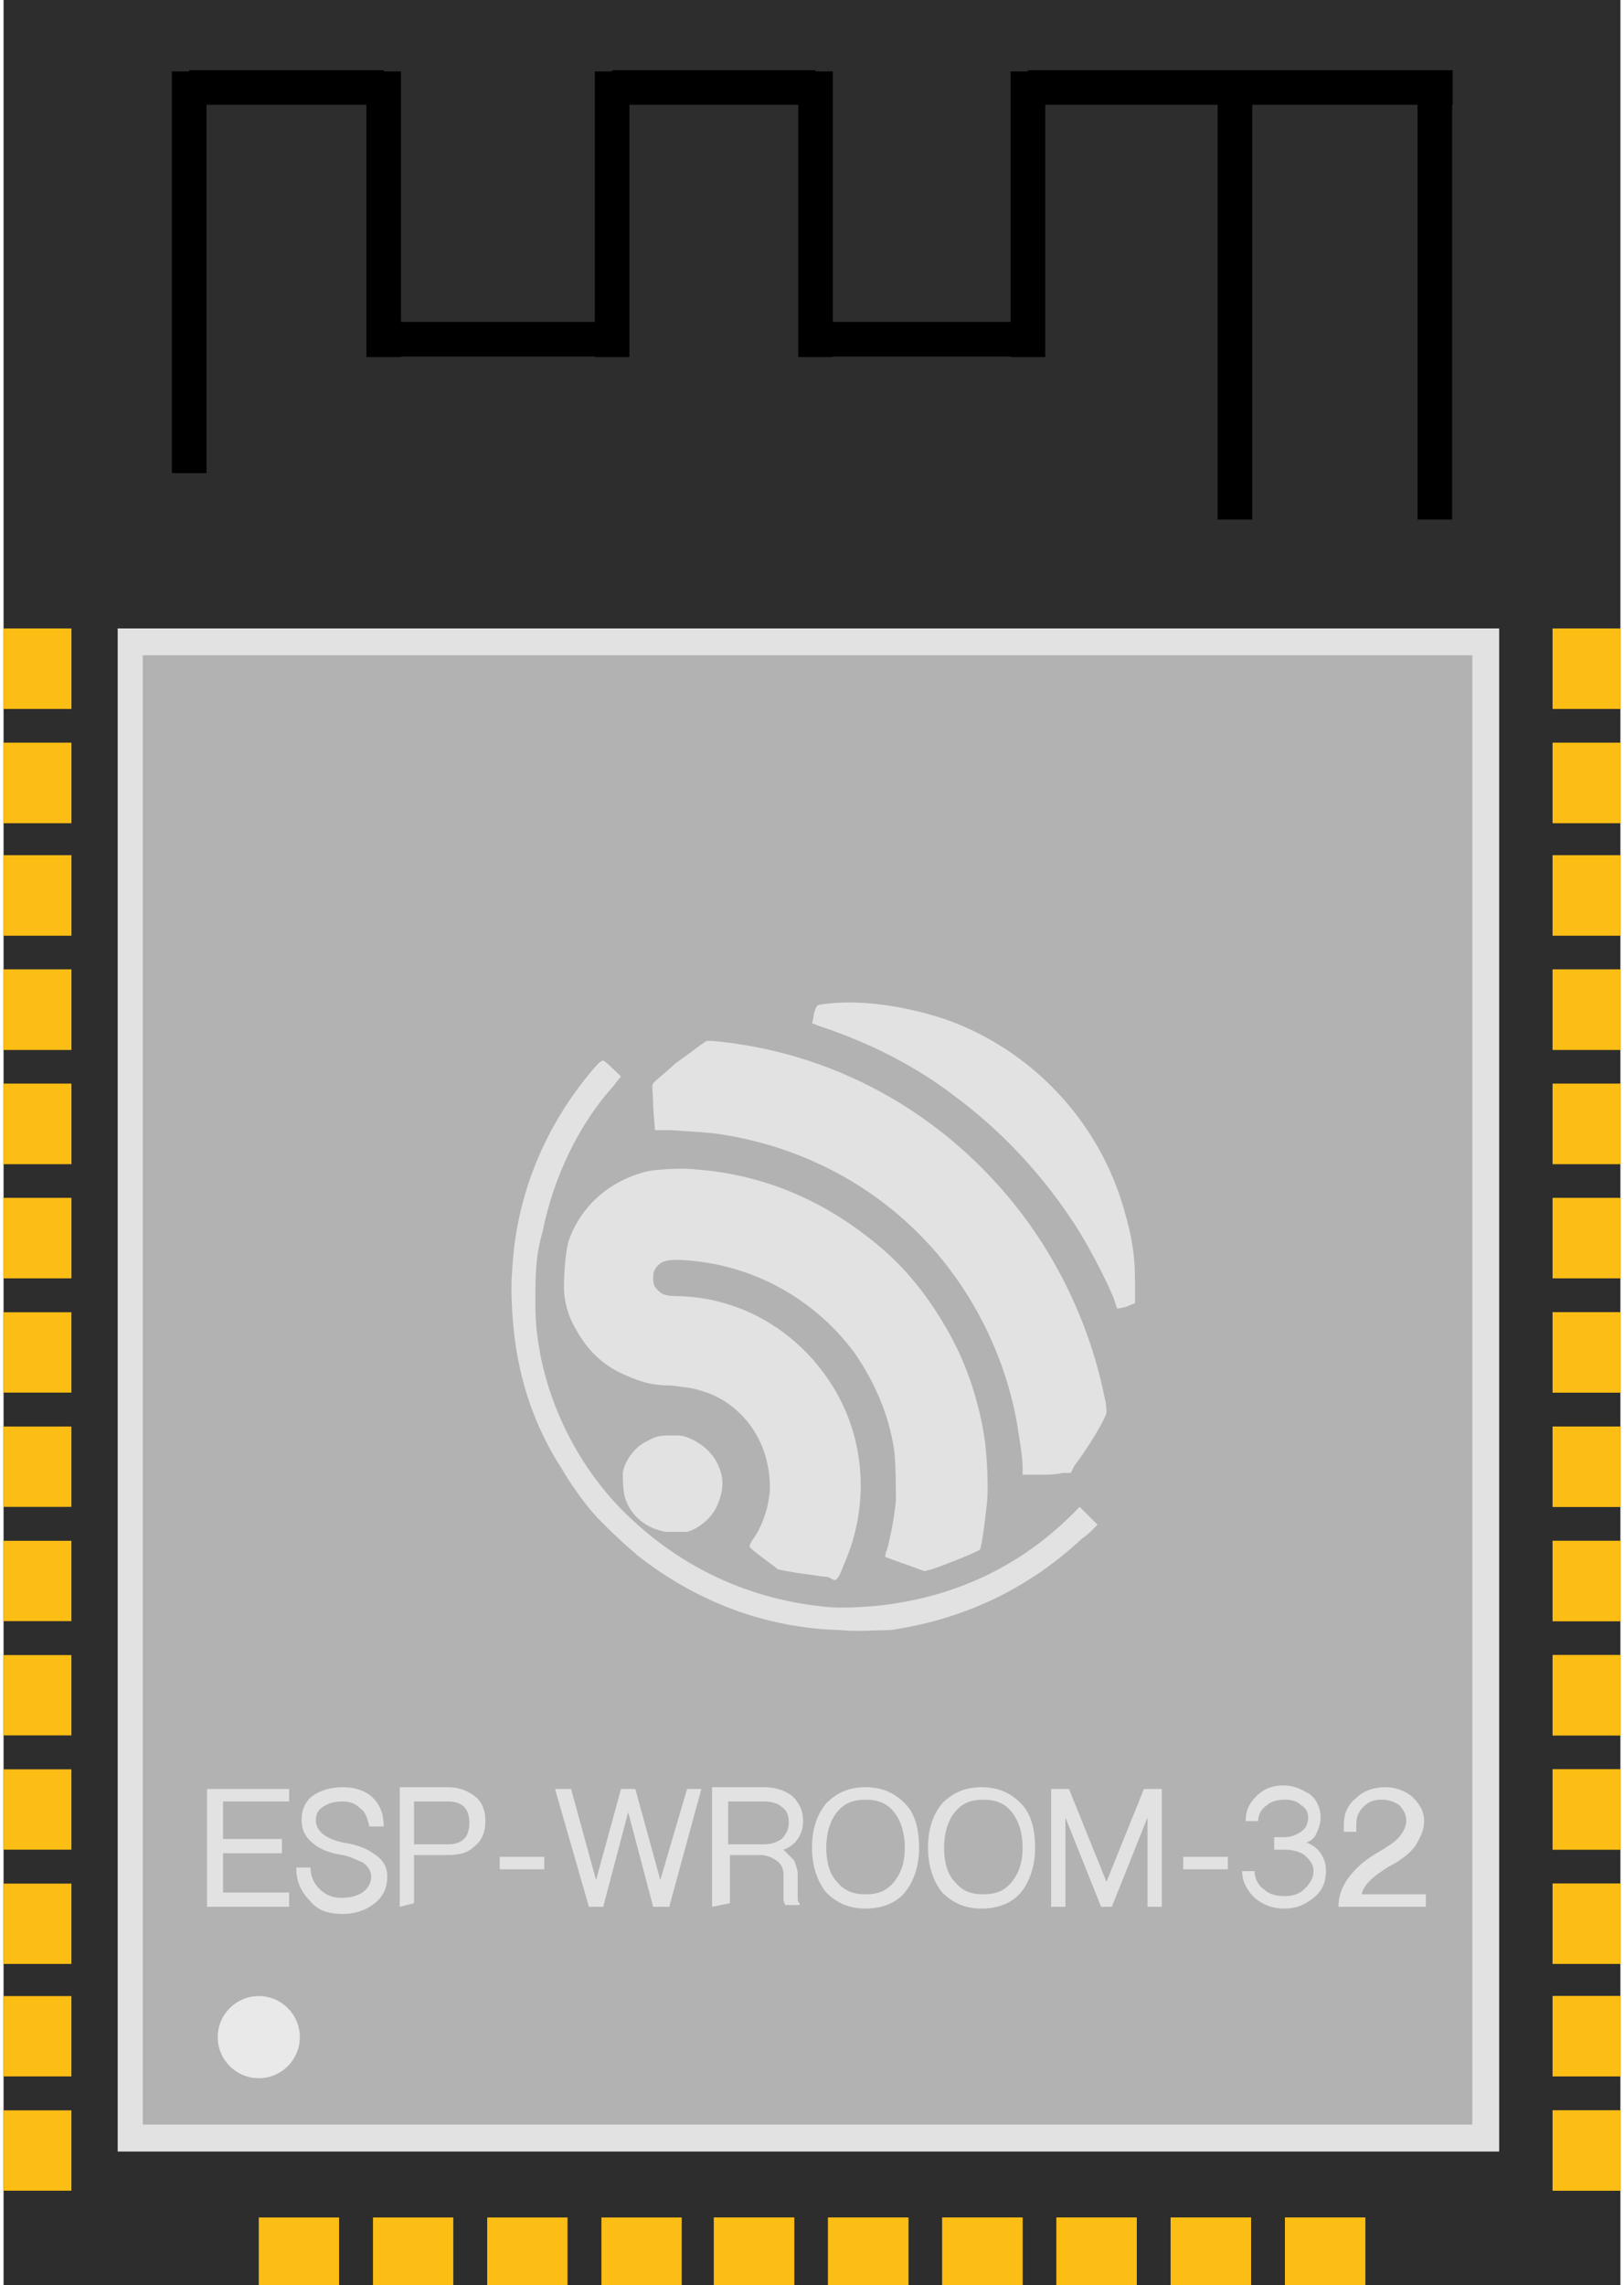 <?xml version="1.0" encoding="utf-8"?>
<!-- Generator: Adobe Illustrator 19.1.0, SVG Export Plug-In . SVG Version: 6.00 Build 0)  -->
<svg version="1.1" id="Layer_1" xmlns="http://www.w3.org/2000/svg" xmlns:xlink="http://www.w3.org/1999/xlink" x="0px" y="0px"
	 width="91px" height="128px" viewBox="0 0 91 128" style="enable-background:new 0 0 91 128;" xml:space="preserve">
<style type="text/css">
	.st0{fill:#2D2D2D;}
	.st1{fill:#B3B2B3;}
	.st2{fill:#E2E2E2;}
	.st3{fill-rule:evenodd;clip-rule:evenodd;fill:#E9E9E9;}
	.st4{fill:none;stroke:#000000;stroke-width:1.938;stroke-miterlimit:10;}
	.st5{fill:#FCBD14;}
	.st6{fill-rule:evenodd;clip-rule:evenodd;fill:#FCBD14;}
</style>
<g id="XMLID_12531_">
	<rect id="XMLID_12530_" x="0.2" y="0" class="st0" width="90.6" height="128"/>
	<rect id="XMLID_12529_" x="6.6" y="35.2" class="st1" width="77.4" height="85.3"/>
	<g id="XMLID_12528_">
		<path class="st2" d="M82.5,36.7V119H8l0-82.3H82.5 M84,35.2H6.6l0,85.3H84V35.2L84,35.2z"/>
	</g>
	<circle id="XMLID_12527_" class="st3" cx="14.5" cy="114.1" r="2.3"/>
	<path id="XMLID_12630_" class="st2" d="M62.6,73.3c0,0-0.1-0.3-0.2-0.6c-0.5-1.2-1.4-2.9-2.1-4c-1.8-2.8-4.1-5.3-6.8-7.3
		c-2.2-1.7-4.8-3-7.5-3.9c-0.3-0.1-0.5-0.2-0.5-0.2c0,0,0.1-0.3,0.1-0.5c0.2-0.6,0.1-0.5,0.9-0.6c2-0.2,4.4,0.2,6.5,0.9
		c4.8,1.7,8.6,5.7,10,10.7c0.4,1.4,0.6,2.4,0.6,4c0,1,0,1.2,0,1.2c0,0-0.3,0.1-0.5,0.2L62.6,73.3L62.6,73.3z M58.1,82.6l-0.8,0
		l0-0.4c0-0.7-0.2-1.7-0.3-2.4c-0.6-3.5-2.2-6.9-4.5-9.6c-3-3.5-7.1-5.8-11.7-6.6c-1.1-0.2-1.9-0.2-3.2-0.3l-0.9,0L36.6,62
		c0-0.7-0.1-1.3,0-1.3c0-0.1,0.8-0.7,1.2-1.1c0.4-0.3,1.1-0.8,1.5-1.1l0.3-0.2l0.3,0c6.7,0.6,12.7,3.9,16.9,9.1
		c2.5,3.1,4.3,6.9,5.1,10.9c0.1,0.4,0.1,0.7,0.1,0.8c0,0.3-1.1,2.1-1.8,3L60,82.5l-0.5,0C59.2,82.6,58.6,82.6,58.1,82.6z M37.3,85.8
		c-1.1-0.2-2-0.9-2.3-2c-0.1-0.4-0.1-1-0.1-1.3c0.1-0.7,0.7-1.5,1.4-1.8c0.5-0.3,0.8-0.3,1.4-0.3c0.4,0,0.5,0,0.8,0.1
		c0.8,0.3,1.5,0.9,1.8,1.7c0.3,0.7,0.2,1.4-0.1,2.1c-0.3,0.7-1,1.3-1.7,1.5C38.2,85.8,37.5,85.8,37.3,85.8z M46.1,88.3
		c-0.7-0.1-1.5-0.2-2-0.3l-0.5-0.1l-0.8-0.6c-0.4-0.3-0.8-0.6-0.8-0.7c0,0,0-0.1,0.2-0.4c0.5-0.7,0.8-1.6,0.9-2.4
		c0.1-0.5,0-1.4-0.1-1.8c-0.4-2-1.9-3.6-3.7-4.1c-0.6-0.2-1-0.2-1.7-0.3c-1.1,0-1.7-0.2-2.6-0.6c-1.2-0.5-2.1-1.4-2.7-2.5
		c-0.5-0.8-0.7-1.7-0.7-2.4c0-0.8,0.1-2.2,0.3-2.7c0.7-1.9,2.3-3.3,4.4-3.8c0.5-0.1,1.9-0.2,2.7-0.1c4,0.3,7.5,1.9,10.5,4.5
		c1.5,1.3,2.7,2.9,3.7,4.7c1,1.8,1.7,3.9,2,6.1c0.1,0.8,0.2,2.6,0.1,3.4c-0.1,1-0.3,2.5-0.4,2.6c-0.1,0.1-1.8,0.8-2.7,1.1l-0.4,0.1
		l-1.1-0.4c-0.6-0.2-1.1-0.4-1.1-0.4c0,0,0-0.2,0.1-0.4c0.2-0.7,0.4-1.8,0.5-2.7c0-0.6,0-2.2-0.1-2.9c-0.3-2-1.1-3.8-2.2-5.4
		c-2.2-3-5.6-4.9-9.3-5.2c-1.2-0.1-1.6,0-1.9,0.5c-0.1,0.2-0.1,0.2-0.1,0.5c0,0.4,0.1,0.5,0.3,0.7c0.2,0.2,0.4,0.3,1.2,0.3
		c3.3,0.1,6.3,1.8,8.2,4.5c2.2,3.1,2.5,7.1,1,10.5c-0.3,0.8-0.4,0.9-0.6,0.9C46.6,88.4,46.4,88.3,46.1,88.3z M47.1,91.3
		c-4.2-0.1-8.1-1.6-11.4-4.2c-0.7-0.6-1.9-1.7-2.5-2.4c-0.6-0.7-1.3-1.7-1.7-2.4c-1.5-2.3-2.4-4.9-2.7-7.7c-0.1-0.9-0.2-2.5-0.1-3.4
		c0.2-4.3,1.9-8.3,4.7-11.5c0.2-0.2,0.3-0.3,0.4-0.3c0.1,0,1,0.9,1,0.9c0,0-0.2,0.2-0.4,0.5c-2,2.2-3.4,5.2-4,8.2
		C30,70.4,30,71.4,30,73c0,1.2,0.1,1.9,0.3,3c0.7,3.4,2.5,6.7,5.1,9.1c3,2.8,6.7,4.5,10.9,4.9c0.8,0.1,2.4,0,3.2-0.1
		c4.1-0.5,7.7-2.2,10.6-5.1l0.4-0.4l0.5,0.5l0.5,0.5l-0.2,0.2c-0.1,0.1-0.4,0.4-0.7,0.6c-3,2.8-6.6,4.5-10.7,5.1
		C49.3,91.3,47.8,91.4,47.1,91.3z"/>
	<polygon id="XMLID_12521_" class="st2" points="11.6,106.8 11.6,100.2 16.2,100.2 16.2,100.9 12.5,100.9 12.5,103 15.8,103 
		15.8,103.8 12.5,103.8 12.5,106 16.2,106 16.2,106.8 	"/>
	<path id="XMLID_12520_" class="st2" d="M16.6,104.6h0.8c0,0.5,0.2,0.9,0.5,1.2c0.3,0.3,0.7,0.5,1.2,0.5c0.5,0,0.9-0.1,1.2-0.3
		c0.3-0.2,0.5-0.5,0.5-0.9c0-0.3-0.2-0.6-0.5-0.8c-0.3-0.1-0.6-0.3-1.1-0.4c-0.7-0.1-1.2-0.3-1.6-0.6c-0.5-0.4-0.7-0.8-0.7-1.4
		c0-0.5,0.2-1,0.6-1.3c0.4-0.3,1-0.5,1.7-0.5c0.7,0,1.3,0.2,1.7,0.6c0.4,0.4,0.6,0.9,0.6,1.6h-0.8c-0.1-0.4-0.2-0.8-0.5-1
		c-0.3-0.3-0.6-0.4-1-0.4c-0.5,0-0.8,0.1-1.1,0.3c-0.3,0.2-0.4,0.4-0.4,0.8c0,0.3,0.2,0.6,0.5,0.8c0.3,0.2,0.6,0.3,1,0.4
		c0.7,0.1,1.3,0.3,1.7,0.6c0.5,0.3,0.8,0.7,0.8,1.3c0,0.6-0.2,1.1-0.7,1.5c-0.5,0.4-1.1,0.6-1.8,0.6c-0.8,0-1.4-0.2-1.8-0.7
		C16.8,105.9,16.6,105.3,16.6,104.6z"/>
	<path id="XMLID_12625_" class="st2" d="M23.2,103.3h1.9c0.4,0,0.7-0.1,0.9-0.3c0.2-0.2,0.3-0.5,0.3-0.9c0-0.4-0.1-0.7-0.3-0.9
		c-0.2-0.2-0.5-0.3-0.9-0.3h-1.9V103.3z M22.4,106.8l0-6.7h2.7c0.6,0,1.1,0.2,1.5,0.5c0.4,0.3,0.6,0.8,0.6,1.4
		c0,0.6-0.2,1.1-0.6,1.4c-0.4,0.4-0.9,0.5-1.5,0.5h-1.9v2.7L22.4,106.8z"/>
	<rect id="XMLID_12517_" x="28" y="104" class="st2" width="2.5" height="0.7"/>
	<polygon id="XMLID_12516_" class="st2" points="31.1,100.2 32,100.2 33.4,105.3 34.8,100.2 35.6,100.2 37,105.3 38.5,100.2 
		39.3,100.2 37.5,106.8 36.6,106.8 35.2,101.5 33.8,106.8 33,106.8 	"/>
	<path id="XMLID_12620_" class="st2" d="M40.8,103.3h2c0.4,0,0.7-0.1,1-0.3c0.2-0.2,0.4-0.5,0.4-0.9c0-0.4-0.1-0.7-0.4-0.9
		c-0.2-0.2-0.6-0.3-1-0.3h-2V103.3z M39.9,106.8v-6.7h2.9c0.7,0,1.2,0.2,1.6,0.5c0.4,0.4,0.6,0.8,0.6,1.4c0,0.4-0.1,0.7-0.3,1
		c-0.2,0.3-0.5,0.5-0.8,0.6c0.2,0.2,0.4,0.4,0.6,0.6c0.1,0.3,0.2,0.5,0.2,0.8l0,1.3c0,0.1,0,0.2,0.1,0.3l0,0.1h-0.8l0,0
		c-0.1-0.2-0.1-0.3-0.1-0.4l0-1.3c0-0.3-0.1-0.6-0.4-0.8c-0.3-0.2-0.6-0.3-0.9-0.3h-1.7v2.7L39.9,106.8z"/>
	<path id="XMLID_12617_" class="st2" d="M46.3,103.5c0,0.8,0.2,1.5,0.6,1.9c0.4,0.5,0.9,0.7,1.6,0.7c0.7,0,1.2-0.2,1.6-0.7
		c0.4-0.5,0.6-1.1,0.6-1.9c0-0.8-0.2-1.5-0.6-2c-0.4-0.5-0.9-0.7-1.6-0.7c-0.7,0-1.2,0.2-1.6,0.7C46.5,102,46.3,102.7,46.3,103.5z
		 M45.5,103.5c0-1.1,0.3-1.9,0.8-2.5c0.6-0.6,1.3-0.9,2.2-0.9s1.6,0.3,2.2,0.9c0.6,0.6,0.8,1.5,0.8,2.5c0,1-0.3,1.9-0.8,2.5
		c-0.5,0.6-1.3,0.9-2.2,0.9c-0.9,0-1.6-0.3-2.2-0.9C45.8,105.4,45.5,104.5,45.5,103.5z"/>
	<path id="XMLID_12614_" class="st2" d="M52.9,103.5c0,0.8,0.2,1.5,0.6,1.9c0.4,0.5,0.9,0.7,1.6,0.7c0.7,0,1.2-0.2,1.6-0.7
		c0.4-0.5,0.6-1.1,0.6-1.9c0-0.8-0.2-1.5-0.6-2c-0.4-0.5-0.9-0.7-1.6-0.7c-0.7,0-1.2,0.2-1.6,0.7C53.1,102,52.9,102.7,52.9,103.5z
		 M52,103.5c0-1.1,0.3-1.9,0.8-2.5c0.6-0.6,1.3-0.9,2.2-0.9c0.9,0,1.6,0.3,2.2,0.9c0.6,0.6,0.8,1.5,0.8,2.5c0,1-0.3,1.9-0.8,2.5
		c-0.5,0.6-1.3,0.9-2.2,0.9s-1.6-0.3-2.2-0.9C52.3,105.4,52,104.5,52,103.5z"/>
	<polygon id="XMLID_12509_" class="st2" points="58.9,106.8 58.9,100.2 59.9,100.2 62,105.4 64.1,100.2 65.1,100.2 65.1,106.8 
		64.3,106.8 64.3,101.8 62.3,106.8 61.7,106.8 59.7,101.8 59.7,106.8 	"/>
	<rect id="XMLID_12508_" x="66.3" y="104" class="st2" width="2.5" height="0.7"/>
	<path id="XMLID_12507_" class="st2" d="M69.6,104.8h0.7c0,0.4,0.2,0.8,0.5,1c0.3,0.3,0.7,0.4,1.2,0.4c0.4,0,0.8-0.1,1.1-0.4
		c0.3-0.3,0.5-0.6,0.5-1c0-0.4-0.2-0.6-0.5-0.9c-0.3-0.2-0.7-0.3-1.1-0.3h-0.6v-0.7H72c0.3,0,0.6-0.1,0.9-0.3
		c0.3-0.2,0.4-0.5,0.4-0.8c0-0.3-0.1-0.5-0.4-0.7c-0.2-0.2-0.5-0.3-0.9-0.3c-0.4,0-0.8,0.1-1,0.3c-0.3,0.2-0.5,0.5-0.5,0.9h-0.7
		c0-0.6,0.2-1,0.6-1.4c0.4-0.4,0.9-0.6,1.5-0.6c0.6,0,1,0.2,1.5,0.5c0.4,0.3,0.6,0.8,0.6,1.3c0,0.3-0.1,0.6-0.2,0.8
		c-0.1,0.3-0.3,0.5-0.6,0.6c0.3,0.1,0.6,0.3,0.8,0.6c0.2,0.3,0.3,0.6,0.3,1c0,0.6-0.2,1.1-0.7,1.5c-0.5,0.4-1,0.6-1.6,0.6
		c-0.7,0-1.2-0.2-1.7-0.6C69.9,105.9,69.6,105.4,69.6,104.8z"/>
	<path id="XMLID_12506_" class="st2" d="M75,106.8c0-0.6,0.2-1.2,0.7-1.8c0.4-0.5,0.9-0.9,1.6-1.3c0.5-0.3,0.8-0.5,1-0.7
		c0.3-0.3,0.5-0.7,0.5-1c0-0.3-0.1-0.6-0.4-0.9c-0.3-0.2-0.6-0.3-1-0.3c-0.4,0-0.7,0.1-1,0.4c-0.3,0.3-0.4,0.6-0.4,1v0.4h-0.7v-0.4
		c0-0.6,0.2-1.1,0.7-1.5c0.4-0.4,1-0.6,1.6-0.6c0.6,0,1.1,0.2,1.5,0.5c0.4,0.4,0.7,0.8,0.7,1.4c0,0.5-0.2,0.9-0.5,1.4
		c-0.3,0.4-0.7,0.7-1.2,1l-0.2,0.1c-1,0.6-1.5,1.1-1.6,1.6h3.6v0.7L75,106.8z"/>
	<g id="XMLID_12177_">
		<line id="XMLID_12505_" class="st4" x1="69.2" y1="29.1" x2="69.2" y2="4"/>
		<line id="XMLID_12504_" class="st4" x1="80.4" y1="29.1" x2="80.4" y2="4"/>
		<line id="XMLID_12503_" class="st4" x1="81.4" y1="4.9" x2="57.6" y2="4.9"/>
		<line id="XMLID_12502_" class="st4" x1="57.6" y1="4" x2="57.6" y2="20"/>
		<line id="XMLID_12501_" class="st4" x1="57.6" y1="19" x2="45.7" y2="19"/>
		<line id="XMLID_12500_" class="st4" x1="45.7" y1="20" x2="45.7" y2="4"/>
		<line id="XMLID_12499_" class="st4" x1="45.7" y1="4.9" x2="34.3" y2="4.9"/>
		<line id="XMLID_12498_" class="st4" x1="34.3" y1="4" x2="34.3" y2="20"/>
		<line id="XMLID_12497_" class="st4" x1="34.3" y1="19" x2="21.5" y2="19"/>
		<line id="XMLID_12496_" class="st4" x1="21.5" y1="20" x2="21.5" y2="4"/>
		<line id="XMLID_12495_" class="st4" x1="21.5" y1="4.9" x2="10.6" y2="4.9"/>
		<line id="XMLID_12494_" class="st4" x1="10.6" y1="4" x2="10.6" y2="26.5"/>
	</g>
	<rect id="XMLID_12493_" x="0.2" y="35.2" class="st5" width="3.8" height="4.5"/>
	<rect id="XMLID_12492_" x="0.2" y="41.6" class="st5" width="3.8" height="4.5"/>
	<rect id="XMLID_12491_" x="0.2" y="47.9" class="st5" width="3.8" height="4.5"/>
	<rect id="XMLID_12490_" x="0.2" y="54.3" class="st5" width="3.8" height="4.5"/>
	<rect id="XMLID_12489_" x="0.2" y="60.7" class="st5" width="3.8" height="4.5"/>
	<rect id="XMLID_12488_" x="0.2" y="67.1" class="st5" width="3.8" height="4.5"/>
	<rect id="XMLID_12487_" x="0.2" y="73.5" class="st5" width="3.8" height="4.5"/>
	<rect id="XMLID_12486_" x="0.2" y="79.9" class="st5" width="3.8" height="4.5"/>
	<rect id="XMLID_12485_" x="0.2" y="86.3" class="st5" width="3.8" height="4.5"/>
	<rect id="XMLID_12484_" x="0.2" y="92.7" class="st5" width="3.8" height="4.5"/>
	<rect id="XMLID_12483_" x="0.2" y="99.1" class="st5" width="3.8" height="4.5"/>
	<rect id="XMLID_12482_" x="0.2" y="105.5" class="st5" width="3.8" height="4.5"/>
	<rect id="XMLID_12481_" x="0.2" y="111.8" class="st5" width="3.8" height="4.5"/>
	<rect id="XMLID_12480_" x="0.2" y="118.2" class="st5" width="3.8" height="4.5"/>
	<rect id="XMLID_12479_" x="14.5" y="124.2" class="st5" width="4.5" height="3.8"/>
	<rect id="XMLID_12478_" x="20.9" y="124.2" class="st5" width="4.5" height="3.8"/>
	<rect id="XMLID_12477_" x="27.3" y="124.2" class="st5" width="4.5" height="3.8"/>
	<rect id="XMLID_12476_" x="33.7" y="124.2" class="st5" width="4.5" height="3.8"/>
	<rect id="XMLID_12475_" x="40" y="124.2" class="st5" width="4.5" height="3.8"/>
	<rect id="XMLID_12474_" x="46.4" y="124.2" class="st5" width="4.5" height="3.8"/>
	<rect id="XMLID_12473_" x="52.8" y="124.2" class="st5" width="4.5" height="3.8"/>
	<rect id="XMLID_12472_" x="59.2" y="124.2" class="st5" width="4.5" height="3.8"/>
	<rect id="XMLID_12471_" x="65.6" y="124.2" class="st5" width="4.5" height="3.8"/>
	<rect id="XMLID_12470_" x="72" y="124.2" class="st5" width="4.5" height="3.8"/>
	<rect id="XMLID_12469_" x="87" y="118.2" class="st5" width="3.8" height="4.5"/>
	<rect id="XMLID_12468_" x="87" y="111.8" class="st5" width="3.8" height="4.5"/>
	<rect id="XMLID_12467_" x="87" y="105.5" class="st5" width="3.8" height="4.5"/>
	<rect id="XMLID_12466_" x="87" y="99.1" class="st5" width="3.8" height="4.5"/>
	<rect id="XMLID_12465_" x="87" y="92.7" class="st5" width="3.8" height="4.5"/>
	<rect id="XMLID_12464_" x="87" y="86.3" class="st5" width="3.8" height="4.5"/>
	<rect id="XMLID_12463_" x="87" y="79.9" class="st5" width="3.8" height="4.5"/>
	<rect id="XMLID_12462_" x="87" y="73.5" class="st5" width="3.8" height="4.5"/>
	<rect id="XMLID_12461_" x="87" y="67.1" class="st5" width="3.8" height="4.5"/>
	<rect id="XMLID_12460_" x="87" y="60.7" class="st5" width="3.8" height="4.5"/>
	<rect id="XMLID_12459_" x="87" y="54.3" class="st5" width="3.8" height="4.5"/>
	<rect id="XMLID_12458_" x="87" y="47.9" class="st5" width="3.8" height="4.5"/>
	<rect id="XMLID_12457_" x="87" y="41.6" class="st5" width="3.8" height="4.5"/>
	<rect id="XMLID_12456_" x="87" y="35.2" class="st5" width="3.8" height="4.5"/>
	<rect id="XMLID_12455_" x="87" y="35.2" class="st6" width="3.8" height="4.5"/>
	<rect id="XMLID_12454_" x="46.4" y="124.2" class="st6" width="4.5" height="3.8"/>
	<rect id="XMLID_12453_" x="72" y="124.2" class="st6" width="4.5" height="3.8"/>
	<rect id="XMLID_12452_" x="65.6" y="124.2" class="st6" width="4.5" height="3.8"/>
	<rect id="XMLID_12451_" x="87" y="105.5" class="st6" width="3.8" height="4.5"/>
	<rect id="XMLID_12450_" x="87" y="111.8" class="st6" width="3.8" height="4.5"/>
	<rect id="XMLID_12449_" x="52.8" y="124.2" class="st6" width="4.5" height="3.8"/>
	<rect id="XMLID_12448_" x="0.2" y="54.3" class="st6" width="3.8" height="4.5"/>
	<rect id="XMLID_12447_" x="0.2" y="60.7" class="st6" width="3.8" height="4.5"/>
	<rect id="XMLID_12446_" x="87" y="60.7" class="st6" width="3.8" height="4.5"/>
	<rect id="XMLID_12445_" x="87" y="54.3" class="st6" width="3.8" height="4.5"/>
	<rect id="XMLID_12444_" x="40" y="124.2" class="st6" width="4.5" height="3.8"/>
	<rect id="XMLID_12443_" x="87" y="41.6" class="st6" width="3.8" height="4.5"/>
	<rect id="XMLID_12442_" x="0.2" y="67.1" class="st6" width="3.8" height="4.5"/>
	<rect id="XMLID_12441_" x="0.2" y="41.6" class="st6" width="3.8" height="4.5"/>
	<rect id="XMLID_12440_" x="87" y="47.9" class="st6" width="3.8" height="4.5"/>
	<rect id="XMLID_12439_" x="87" y="86.3" class="st6" width="3.8" height="4.5"/>
	<rect id="XMLID_12438_" x="87" y="79.9" class="st6" width="3.8" height="4.5"/>
	<rect id="XMLID_12437_" x="87" y="73.5" class="st6" width="3.8" height="4.5"/>
	<rect id="XMLID_12433_" x="0.2" y="47.9" class="st6" width="3.8" height="4.5"/>
	<rect id="XMLID_12431_" x="87" y="92.7" class="st6" width="3.8" height="4.5"/>
	<rect id="XMLID_12430_" x="87" y="118.2" class="st6" width="3.8" height="4.5"/>
	<rect id="XMLID_8853_" x="0.2" y="35.2" class="st6" width="3.8" height="4.5"/>
	<rect id="XMLID_8850_" x="87" y="67.1" class="st6" width="3.8" height="4.5"/>
	<rect id="XMLID_8847_" x="59.2" y="124.2" class="st6" width="4.5" height="3.8"/>
	<rect id="XMLID_8831_" x="87" y="99.1" class="st6" width="3.8" height="4.5"/>
</g>
</svg>
